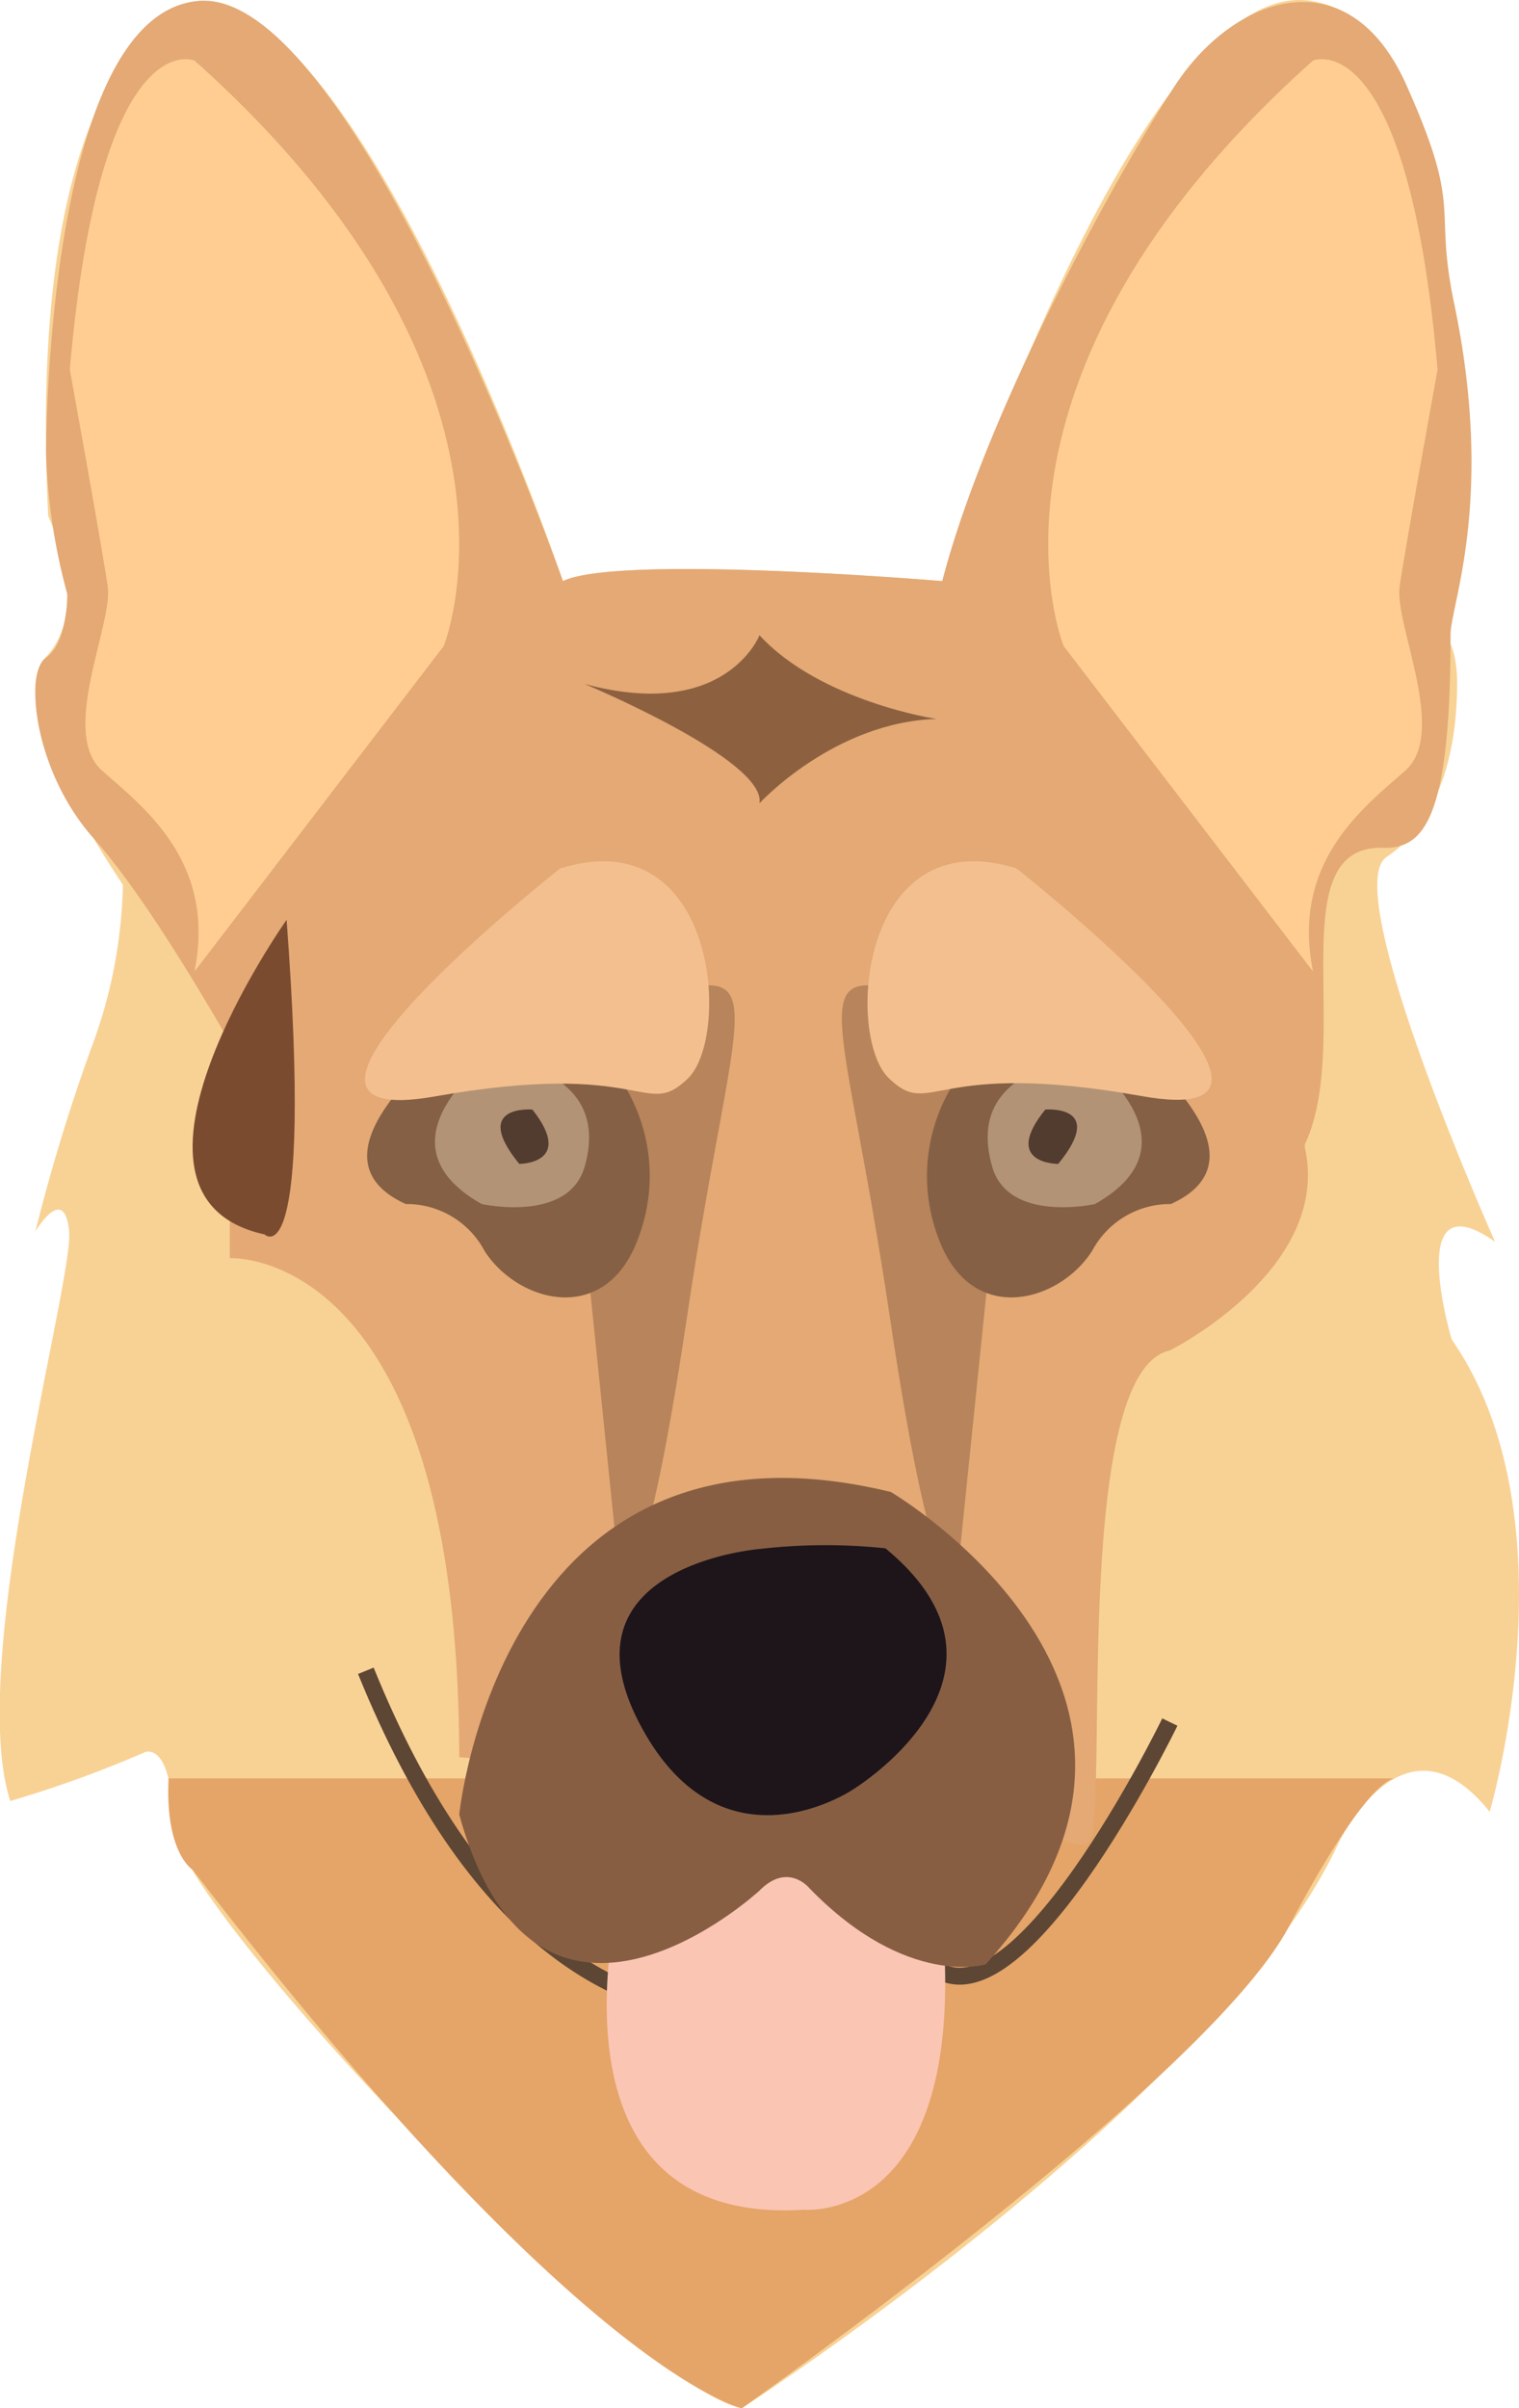 <svg xmlns="http://www.w3.org/2000/svg" viewBox="0 0 90.1 142.77"><defs><style>.cls-1{fill:#f8d295;}.cls-2{fill:#e5a568;}.cls-3{fill:#e4a974;}.cls-4{fill:#ffcd92;}.cls-5{fill:#8d6140;}.cls-6{fill:#7b4b30;}.cls-7{fill:none;stroke:#5e4634;stroke-miterlimit:10;}.cls-8{fill:#fbc5b4;}.cls-9{fill:#b7845b;}.cls-10{fill:#885e43;}.cls-11{fill:#1d151a;}.cls-12{fill:#856045;}.cls-13{fill:#b29376;}.cls-14{fill:#523b2f;}.cls-15{fill:#f4bf8f;}</style></defs><title>dog</title><g id="Layer_2" data-name="Layer 2"><g id="Layer_6" data-name="Layer 6"><path class="cls-1" d="M11.86.05s-10.45,1.53-9,30.54c0,0,2.62,5.46-.14,8.36s4.57,13.5,4.57,13.5a29.16,29.16,0,0,1-1.86,9.64A108.89,108.89,0,0,0,2.1,73s1.72-2.9,2,0S-2,98.73.61,106.77a68,68,0,0,0,8-2.9s1.61-.64,1.61,4.18S37.57,141.48,44,142.77c0,0,28.29-18.32,35.36-33.43,0,0,3.86-8.36,9-1.93,0,0,5.14-17.36-2.25-28,0,0-2.89-9.65,2.57-5.79,0,0-9.32-20.89-6.43-22.82s4.18-5.79,4.18-10.29-2.89-2.89-1.61-8.35S88,1.66,77.75.05s-21.86,34.4-21.86,34.4-19.28-1.61-22.5,0C33.39,34.45,21.82.37,11.86.05Z"/><path class="cls-2" d="M10,105.43H82.74s-1.48-.31-6.29,8.79S44,142.77,44,142.77s-9.54-2-32.57-31.92C11.43,110.85,9.78,109.87,10,105.43Z"/><path class="cls-3" d="M13.63,68v6.59s13.56-.8,13.61,29.58l33.15,2.73s2.9,3.16,4.18,2.32-1.12-27.88,4.82-29.16c0,0,9.65-4.82,8-12.06v-.14c2.89-6.12-1.5-17.77,4.65-17.6,2.42.07,4-1.7,4-12.63,0-1.79,2.64-8,.22-19.61-1.26-6,.57-5.36-2.85-13s-10.16-5.32-13.68,0S58.47,24.48,55.89,34.45c0,0-19.12-1.61-22.5,0,0,0-12.37-35-21.53-34.4S2.73,26.88,2.73,26.88A35.81,35.81,0,0,0,4,35.25S4,38.14,2.72,39,2,45.72,5.57,49.72s8.11,12.21,8.89,13.49S13.63,68,13.63,68Z"/><path class="cls-4" d="M11.54,57.59,26.32,38.3S32.75,22.55,11.54,3.59c0,0-5.6-2.37-7.4,18.32,0,0,1.93,10.61,2.25,12.86S3.5,43.45,6.07,45.7,12.82,51.16,11.54,57.59Z"/><path class="cls-4" d="M77.88,57.59,63.09,38.3S56.66,22.55,77.88,3.59c0,0,5.6-2.37,7.39,18.32,0,0-1.93,10.61-2.25,12.86s2.89,8.68.32,10.93S76.59,51.16,77.88,57.59Z"/><path class="cls-5" d="M45.05,37.66s-2,5.14-10.37,2.89c0,0,10.78,4.5,10.37,7.07,0,0,4.42-4.82,10.52-5C55.57,42.64,48.66,41.58,45.05,37.66Z"/><path class="cls-6" d="M17,54.53S5.38,70.93,15.69,73.18C15.69,73.18,18.61,76.07,17,54.53Z"/><path class="cls-7" d="M69.39,102.09S60,121.45,55,116.28c0,0-20.6,14.11-33.3-17.23"/><path class="cls-8" d="M36.77,112.23S31.63,132,47.7,131c0,0,10.77,1,7.87-20.08C55.57,111,38.6,107.57,36.77,112.23Z"/><path class="cls-9" d="M58.85,73.31,56.77,93.59s-1.3,2.57-4-15.59S47.6,57.11,53.86,58.87,58.85,73.31,58.85,73.31Z"/><path class="cls-9" d="M34.68,73.31l2.08,20.28s1.3,2.57,4-15.59,5.14-20.89-1.13-19.13S34.68,73.31,34.68,73.31Z"/><path class="cls-10" d="M27.24,107.57s2.46-24.75,25.6-19.12c0,0,20.25,11.89,5.63,28,0,0-4.66,1.45-10.45-4.5,0,0-1.28-1.61-3,.16C45.05,112.07,31.85,124.28,27.24,107.57Z"/><path class="cls-11" d="M45.13,91.82s-12.06.93-7.24,10.27,12.7,4,12.7,4,11.09-6.75,1.93-14.3A33.9,33.9,0,0,0,45.13,91.82Z"/><path class="cls-12" d="M32.27,57.59s-16.39,10.07-8.2,13.79a5.22,5.22,0,0,1,4.66,2.76c1.93,3.06,7.24,4.6,9.16-.83a10.33,10.33,0,0,0-1.13-9.39S36.77,55.82,32.27,57.59Z"/><path class="cls-13" d="M29.22,62.57s-7.24,5.09-.65,8.81c0,0,5.15,1.15,6.11-2.22S34,63.53,29.22,62.57Z"/><path class="cls-14" d="M31.58,65.78s-3.67-.32-.78,3.22C30.8,69,34.12,69,31.58,65.78Z"/><path class="cls-15" d="M33.23,51.48S13.23,67.23,25.8,65s12.42,1.42,15-1.06S42.56,48.59,33.23,51.48Z"/><path class="cls-12" d="M61.26,57.59s16.39,10.07,8.19,13.79a5.23,5.23,0,0,0-4.66,2.76c-1.93,3.06-7.23,4.6-9.16-.83a10.32,10.32,0,0,1,1.14-9.39S56.76,55.82,61.26,57.59Z"/><path class="cls-13" d="M64.31,62.57s7.23,5.09.64,8.81c0,0-5.14,1.15-6.1-2.22S59.49,63.53,64.31,62.57Z"/><path class="cls-14" d="M62,65.78s3.67-.32.77,3.22C62.72,69,59.4,69,62,65.78Z"/><path class="cls-15" d="M60.29,51.48s20,15.75,7.43,13.5-12.41,1.42-15-1.06S51,48.59,60.29,51.48Z"/></g></g></svg>